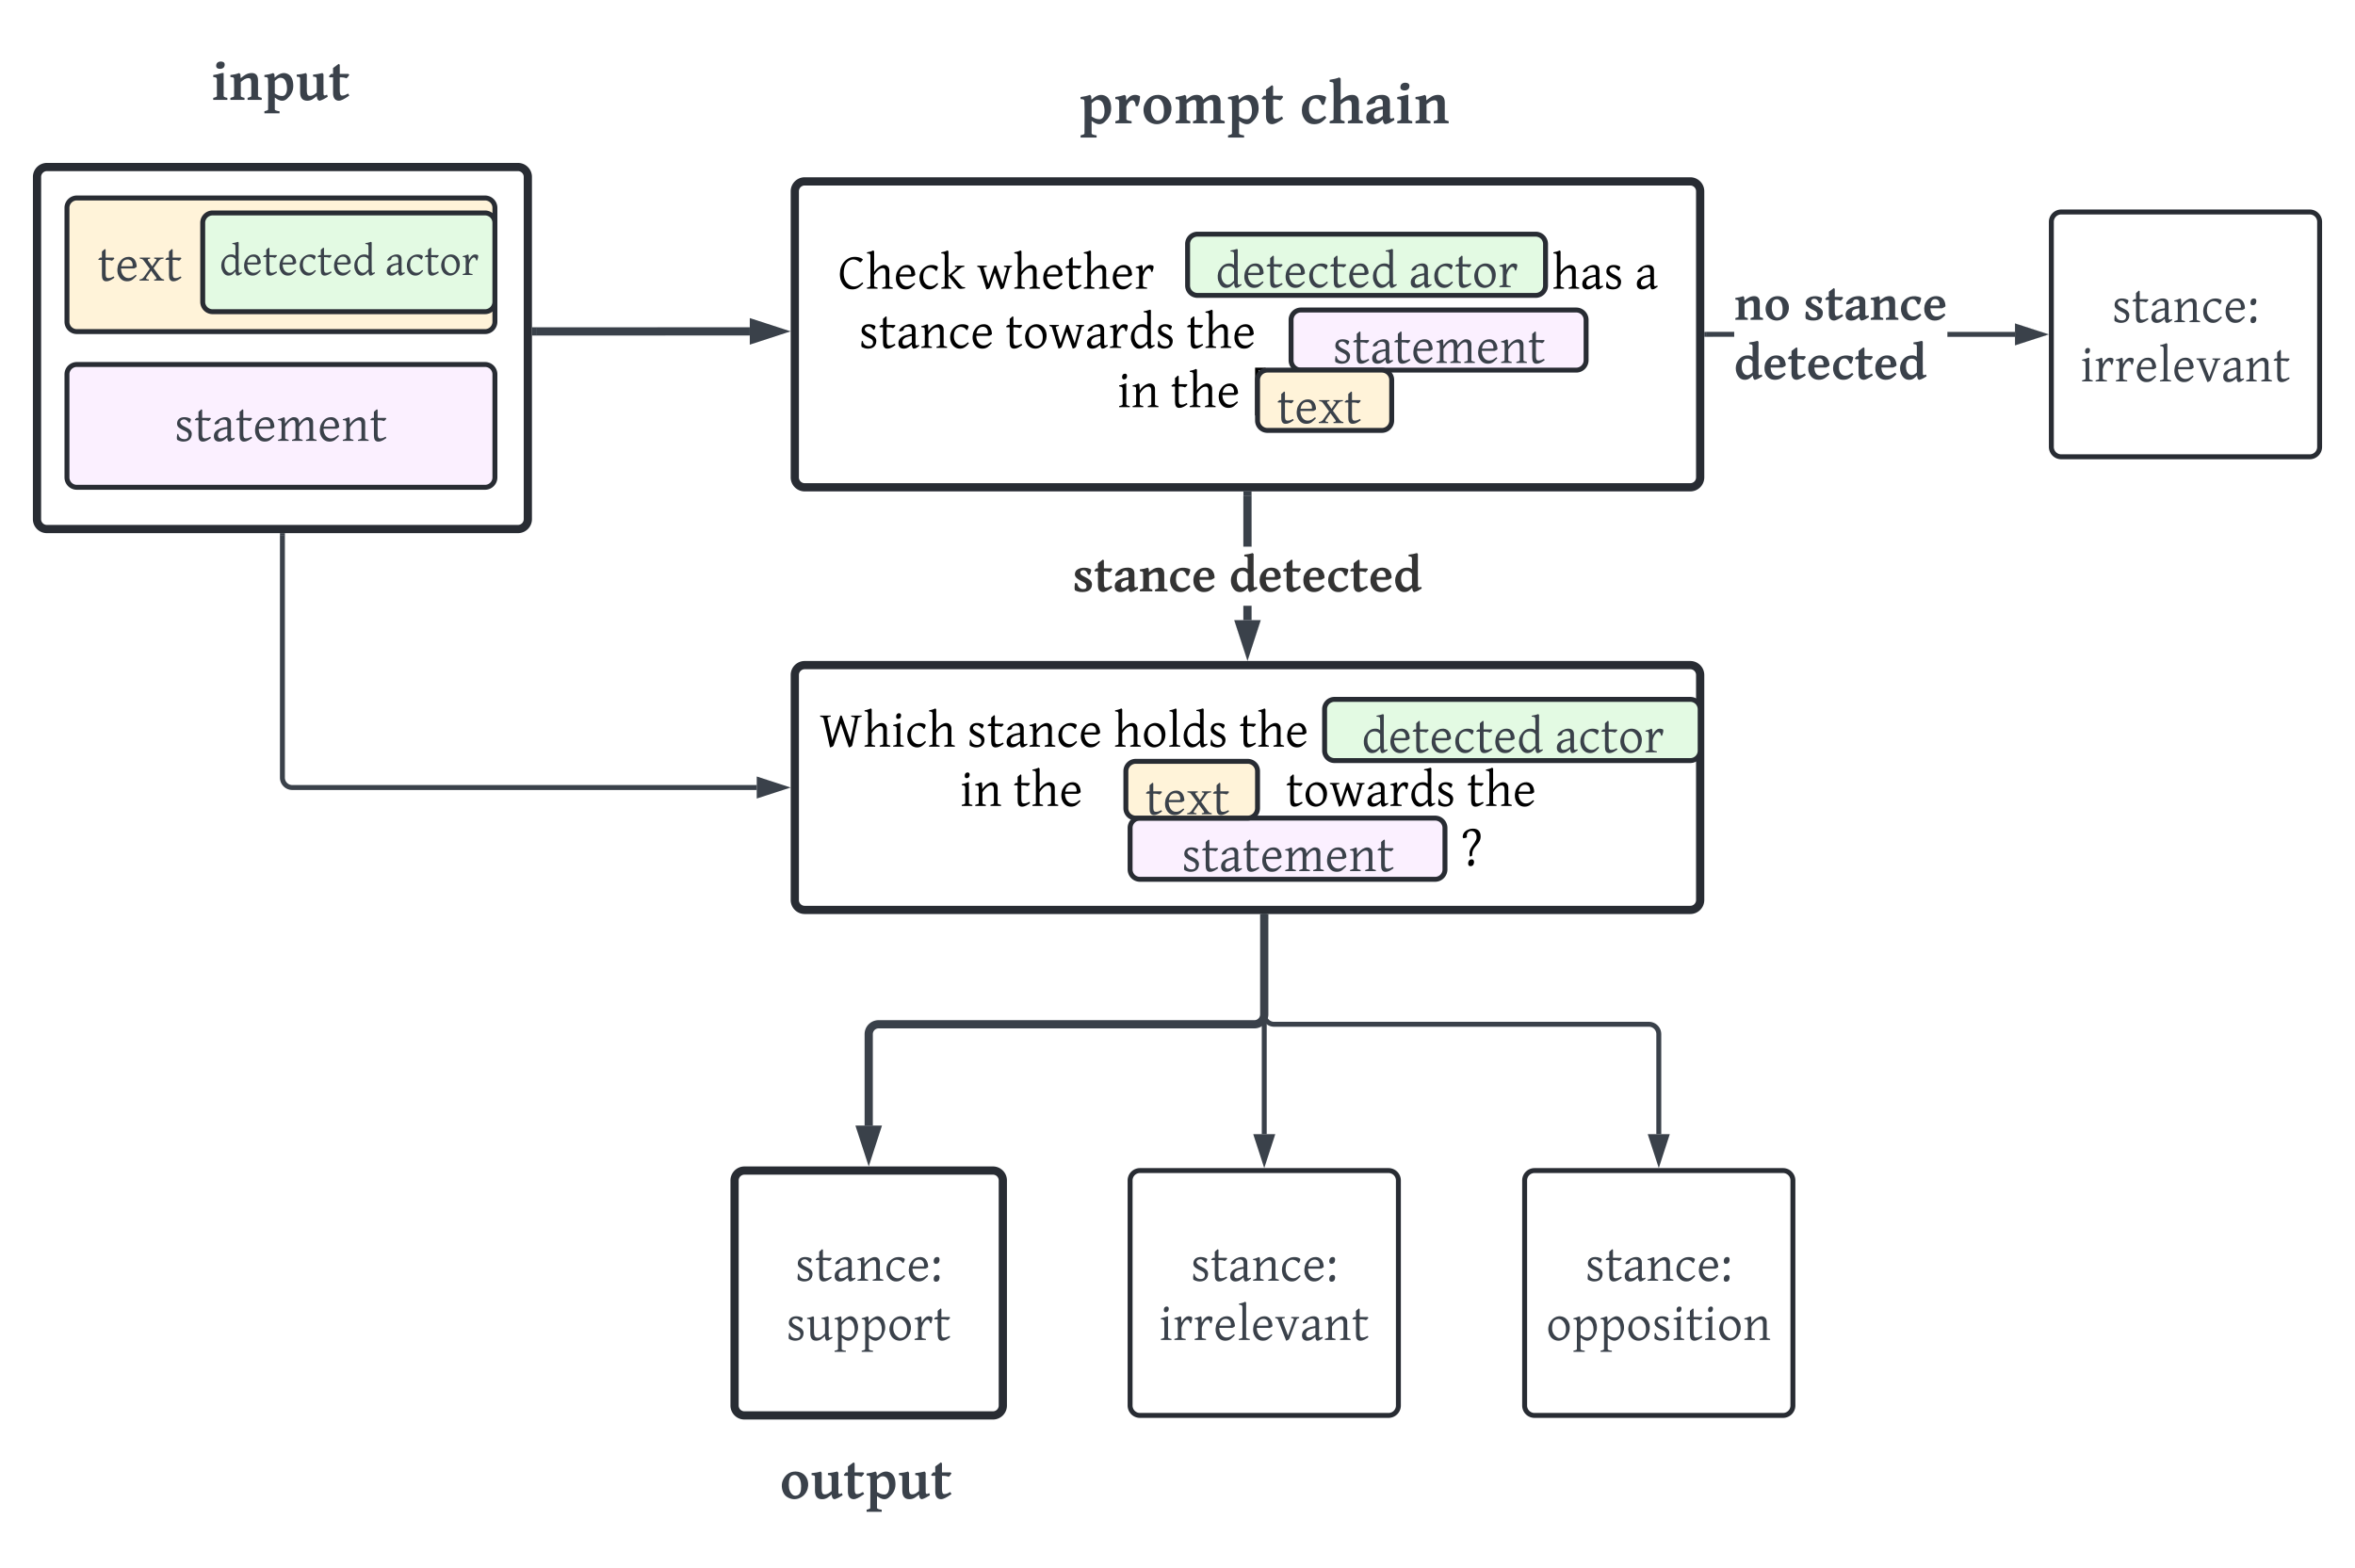 <svg xmlns="http://www.w3.org/2000/svg" xmlns:xlink="http://www.w3.org/1999/xlink" xmlns:lucid="lucid" width="1430.76" height="952.87"><g transform="translate(246.282 85.262)" lucid:page-tab-id="w3g8IwocPEU."><path d="M-223.78 22.24a6 6 0 0 1 6-6H68.4a6 6 0 0 1 6 6v208a6 6 0 0 1-6 6H-217.8a6 6 0 0 1-6-6zM236.6 30.97a6 6 0 0 1 6-6h538.04a6 6 0 0 1 6 6v173.9a6 6 0 0 1-6 6H242.6a6 6 0 0 1-6-6z" stroke="#282c33" stroke-width="5" fill="#fff"/><use xlink:href="#a" transform="matrix(1,0,0,1,241.591,29.967) translate(21.345 60.192)"/><use xlink:href="#b" transform="matrix(1,0,0,1,241.591,29.967) translate(105.564 60.192)"/><use xlink:href="#c" transform="matrix(1,0,0,1,241.591,29.967) translate(234.186 60.192)"/><use xlink:href="#d" transform="matrix(1,0,0,1,241.591,29.967) translate(351.521 60.192)"/><use xlink:href="#e" transform="matrix(1,0,0,1,241.591,29.967) translate(424.924 60.192)"/><use xlink:href="#f" transform="matrix(1,0,0,1,241.591,29.967) translate(455.063 60.192)"/><use xlink:href="#g" transform="matrix(1,0,0,1,241.591,29.967) translate(505.375 60.192)"/><use xlink:href="#h" transform="matrix(1,0,0,1,241.591,29.967) translate(34.022 96.194)"/><use xlink:href="#i" transform="matrix(1,0,0,1,241.591,29.967) translate(123.011 96.194)"/><use xlink:href="#j" transform="matrix(1,0,0,1,241.591,29.967) translate(232.978 96.194)"/><use xlink:href="#k" transform="matrix(1,0,0,1,241.591,29.967) translate(323.182 96.194)"/><use xlink:href="#l" transform="matrix(1,0,0,1,241.591,29.967) translate(190.998 132.197)"/><use xlink:href="#m" transform="matrix(1,0,0,1,241.591,29.967) translate(223.446 132.197)"/><use xlink:href="#n" transform="matrix(1,0,0,1,241.591,29.967) translate(272.543 132.197)"/><use xlink:href="#o" transform="matrix(1,0,0,1,241.591,29.967) translate(340.416 132.197)"/><path d="M-195.6-57.76a6 6 0 0 1 6-6h228a6 6 0 0 1 6 6v48a6 6 0 0 1-6 6h-228a6 6 0 0 1-6-6z" stroke="#000" stroke-opacity="0" stroke-width="3" fill="#fff" fill-opacity="0"/><use xlink:href="#p" transform="matrix(1,0,0,1,-190.607,-58.762) translate(72.804 34.201)"/><path d="M399.57-45.22a6 6 0 0 1 6-6h232.47a6 6 0 0 1 6 6v43.8a6 6 0 0 1-6 6H405.57a6 6 0 0 1-6-6z" stroke="#000" stroke-opacity="0" stroke-width="3" fill="#fff" fill-opacity="0"/><use xlink:href="#q" transform="matrix(1,0,0,1,404.57,-46.217) translate(4.785 35.894)"/><use xlink:href="#r" transform="matrix(1,0,0,1,404.57,-46.217) translate(138.888 35.894)"/><path d="M-205.6 41.05a6 6 0 0 1 6-6h248a6 6 0 0 1 6 6v69.2a6 6 0 0 1-6 6h-248a6 6 0 0 1-6-6z" stroke="#282c33" stroke-width="3" fill="#fff3d9"/><use xlink:href="#s" transform="matrix(1,0,0,1,-200.607,40.045) translate(0 45.192)"/><use xlink:href="#t" transform="matrix(1,0,0,1,-200.607,40.045) translate(13.702 45.192)"/><path d="M-123.12 50.15a6 6 0 0 1 6-6h165.5a6 6 0 0 1 6 6v48a6 6 0 0 1-6 6h-165.5a6 6 0 0 1-6-6z" stroke="#282c33" stroke-width="3" fill="#e3fae3"/><use xlink:href="#u" transform="matrix(1,0,0,1,-118.117,49.153) translate(5.191 32.682)"/><use xlink:href="#v" transform="matrix(1,0,0,1,-118.117,49.153) translate(105.764 32.682)"/><path d="M-205.6 142.24a6 6 0 0 1 6-6h248a6 6 0 0 1 6 6v62.63a6 6 0 0 1-6 6h-248a6 6 0 0 1-6-6z" stroke="#282c33" stroke-width="3" fill="#fbf0ff"/><use xlink:href="#w" transform="matrix(1,0,0,1,-200.607,141.238) translate(60.34 41.411)"/><path d="M977.88 116.47v2.95h-41.02v-2.96zm-187.24 2.92v-2.96h16.67v2.95z" stroke="#3a414a" stroke-width=".05" fill="#3a414a"/><path d="M790.68 119.4h-1.53v-2.96h1.53z" fill="#3a414a"/><path stroke="#3a414a" stroke-width=".05" fill="#3a414a"/><path d="M993.65 117.95l-14.27 4.63v-9.27z" fill="#3a414a"/><path d="M998.42 117.95l-20.5 6.66V111.3zm-17.56 2.6l8-2.6-8-2.6z" stroke="#3a414a" stroke-width=".05" fill="#3a414a"/><use xlink:href="#x" transform="matrix(1,0,0,1,807.307,81.917) translate(0 27.192)"/><use xlink:href="#y" transform="matrix(1,0,0,1,807.307,81.917) translate(42.155 27.192)"/><use xlink:href="#z" transform="matrix(1,0,0,1,807.307,81.917) translate(0 63.194)"/><path d="M514.1 291.58h-4.96v-8.68h4.95zm0-44.68h-4.96v-31.03h4.95z" stroke="#3a414a" stroke-width=".05" fill="#3a414a"/><path d="M514.1 215.94h-4.96v-2.57h4.95z" fill="#3a414a"/><path stroke="#3a414a" stroke-width=".05" fill="#3a414a"/><path d="M511.62 308.34l-4.64-14.26h9.27z" fill="#3a414a"/><path d="M511.62 316.35l-8.04-24.75h16.08zm-1.23-19.8l1.22 3.78 1.23-3.78z" stroke="#3a414a" stroke-width=".05" fill="#3a414a"/><use xlink:href="#A" transform="matrix(1,0,0,1,405.425,246.902) translate(0 27.192)"/><use xlink:href="#B" transform="matrix(1,0,0,1,405.425,246.902) translate(95.141 27.192)"/><path d="M79.4 116.14h76.08v-.02h53.77" stroke="#3a414a" stroke-width="5" fill="none"/><path d="M79.46 118.6H76.9v-4.94h2.56z" stroke="#3a414a" stroke-width=".05" fill="#3a414a"/><path d="M226 116.1l-14.26 4.65v-9.28z" stroke="#3a414a" stroke-width="5" fill="#3a414a"/><path d="M236.6 324.93a6 6 0 0 1 6-6h538.04a6 6 0 0 1 6 6V461.7a6 6 0 0 1-6 6H242.6a6 6 0 0 1-6-6z" stroke="#282c33" stroke-width="5" fill="#fff"/><use xlink:href="#C" transform="matrix(1,0,0,1,241.591,323.933) translate(10.104 44.567)"/><use xlink:href="#h" transform="matrix(1,0,0,1,241.591,323.933) translate(99.761 44.567)"/><use xlink:href="#D" transform="matrix(1,0,0,1,241.591,323.933) translate(188.75 44.567)"/><use xlink:href="#m" transform="matrix(1,0,0,1,241.591,323.933) translate(265.039 44.567)"/><use xlink:href="#E" transform="matrix(1,0,0,1,241.591,323.933) translate(314.136 44.567)"/><use xlink:href="#c" transform="matrix(1,0,0,1,241.591,323.933) translate(330.573 44.567)"/><use xlink:href="#d" transform="matrix(1,0,0,1,241.591,323.933) translate(447.908 44.567)"/><use xlink:href="#F" transform="matrix(1,0,0,1,241.591,323.933) translate(521.311 44.567)"/><use xlink:href="#G" transform="matrix(1,0,0,1,241.591,323.933) translate(95.386 80.569)"/><use xlink:href="#H" transform="matrix(1,0,0,1,241.591,323.933) translate(127.834 80.569)"/><use xlink:href="#i" transform="matrix(1,0,0,1,241.591,323.933) translate(293.4 80.569)"/><use xlink:href="#I" transform="matrix(1,0,0,1,241.591,323.933) translate(403.368 80.569)"/><use xlink:href="#J" transform="matrix(1,0,0,1,241.591,323.933) translate(127.94 116.572)"/><use xlink:href="#K" transform="matrix(1,0,0,1,241.591,323.933) translate(162.196 116.572)"/><use xlink:href="#L" transform="matrix(1,0,0,1,241.591,323.933) translate(240.126 116.572)"/><use xlink:href="#M" transform="matrix(1,0,0,1,241.591,323.933) translate(376.298 116.572)"/><use xlink:href="#N" transform="matrix(1,0,0,1,241.591,323.933) translate(399.585 116.572)"/><path d="M-74.7 240.24v147.08a6 6 0 0 0 6 6h282.17" stroke="#3a414a" stroke-width="3" fill="none"/><path d="M-73.22 240.28h-2.95v-1.54h2.95z" stroke="#3a414a" stroke-width=".05" fill="#3a414a"/><path d="M229.24 393.32l-14.27 4.63v-9.27z" stroke="#3a414a" stroke-width="3" fill="#3a414a"/><path d="M440.3 632.1a6 6 0 0 1 6-6h151a6 6 0 0 1 6 6V768.9a6 6 0 0 1-6 6h-151a6 6 0 0 1-6-6z" stroke="#282c33" stroke-width="3" fill="#fff"/><g><use xlink:href="#O" transform="matrix(1,0,0,1,445.314,631.107) translate(31.869 61.942)"/><use xlink:href="#P" transform="matrix(1,0,0,1,445.314,631.107) translate(12.63 97.944)"/></g><path d="M680 632.1a6 6 0 0 1 6-6h150.98a6 6 0 0 1 6 6V768.9a6 6 0 0 1-6 6H686a6 6 0 0 1-6-6z" stroke="#282c33" stroke-width="3" fill="#fff"/><g><use xlink:href="#O" transform="matrix(1,0,0,1,685,631.107) translate(31.869 61.942)"/><use xlink:href="#Q" transform="matrix(1,0,0,1,685,631.107) translate(8.171 97.944)"/></g><path d="M200 632.1a6 6 0 0 1 6-6h150.98a6 6 0 0 1 6 6V768.9a6 6 0 0 1-6 6H206a6 6 0 0 1-6-6z" stroke="#282c33" stroke-width="5" fill="#fff"/><g><use xlink:href="#R" transform="matrix(1,0,0,1,205,631.107) translate(31.869 61.942)"/><use xlink:href="#S" transform="matrix(1,0,0,1,205,631.107) translate(26.431 97.944)"/></g><path d="M1000 49.56a6 6 0 0 1 6-6h150.98a6 6 0 0 1 6 6v136.77a6 6 0 0 1-6 6H1006a6 6 0 0 1-6-6z" stroke="#282c33" stroke-width="3" fill="#fff"/><g><use xlink:href="#O" transform="matrix(1,0,0,1,1005,48.563) translate(31.869 61.942)"/><use xlink:href="#P" transform="matrix(1,0,0,1,1005,48.563) translate(12.63 97.944)"/></g><path d="M475.23 63.05a6 6 0 0 1 6-6H686.7a6 6 0 0 1 6 6v25.2a6 6 0 0 1-6 6H481.24a6 6 0 0 1-6-6z" stroke="#282c33" stroke-width="3" fill="#e3fae3"/><g><use xlink:href="#T" transform="matrix(1,0,0,1,480.227,62.046) translate(12.057 27.192)"/><use xlink:href="#U" transform="matrix(1,0,0,1,480.227,62.046) translate(129.392 27.192)"/></g><path d="M538.1 109.13a6 6 0 0 1 6-6h167.24a6 6 0 0 1 6 6v24.53a6 6 0 0 1-6 6H544.1a6 6 0 0 1-6-6z" stroke="#282c33" stroke-width="3" fill="#fbf0ff"/><g><use xlink:href="#w" transform="matrix(1,0,0,1,543.102,108.13) translate(20.34 27.192)"/></g><path d="M517.73 145.66a6 6 0 0 1 6-6h69.5a6 6 0 0 1 6 6v24.64a6 6 0 0 1-6 6h-69.5a6 6 0 0 1-6-6z" stroke="#282c33" stroke-width="3" fill="#fff3d9"/><g><use xlink:href="#V" transform="matrix(1,0,0,1,522.729,144.66) translate(0 27.192)"/><use xlink:href="#t" transform="matrix(1,0,0,1,522.729,144.66) translate(6.851 27.192)"/></g><path d="M558.47 345.75a6 6 0 0 1 6-6h216.17a6 6 0 0 1 6 6v25.2a6 6 0 0 1-6 6H564.48a6 6 0 0 1-6-6z" stroke="#282c33" stroke-width="3" fill="#e3fae3"/><g><use xlink:href="#T" transform="matrix(1,0,0,1,563.474,344.755) translate(17.557 27.192)"/><use xlink:href="#U" transform="matrix(1,0,0,1,563.474,344.755) translate(134.892 27.192)"/></g><path d="M440.3 417.9a6 6 0 0 1 6-6h179.3a6 6 0 0 1 6 6v25.2a6 6 0 0 1-6 6H446.3a6 6 0 0 1-6-6z" stroke="#282c33" stroke-width="3" fill="#fbf0ff"/><g><use xlink:href="#w" transform="matrix(1,0,0,1,445.314,416.914) translate(26.34 27.192)"/></g><path d="M160 792.1a6 6 0 0 1 6-6h228a6 6 0 0 1 6 6v48a6 6 0 0 1-6 6H166a6 6 0 0 1-6-6z" stroke="#000" stroke-opacity="0" stroke-width="3" fill="#fff" fill-opacity="0"/><g><use xlink:href="#W" transform="matrix(1,0,0,1,165,791.107) translate(62.552 34.201)"/></g><path d="M521.8 472.7v58.5a6 6 0 0 1-6 6H287.5a6 6 0 0 0-6 6v55.55" stroke="#3a414a" stroke-width="5" fill="none"/><path d="M524.28 472.77h-4.95v-2.57h4.95z" stroke="#3a414a" stroke-width=".05" fill="#3a414a"/><path d="M281.5 615.52l-4.65-14.27h9.27z" stroke="#3a414a" stroke-width="5" fill="#3a414a"/><path d="M521.8 471.7V604" stroke="#3a414a" stroke-width="3" fill="none"/><path d="M523.28 471.74h-2.95v-1.54h2.95z" stroke="#3a414a" stroke-width=".05" fill="#3a414a"/><path d="M521.8 619.75l-4.63-14.26h9.27z" stroke="#3a414a" stroke-width="3" fill="#3a414a"/><path d="M521.8 471.7v59.5a6 6 0 0 0 6 6h227.7a6 6 0 0 1 6 6V604" stroke="#3a414a" stroke-width="3" fill="none"/><path d="M523.28 471.74h-2.95v-1.54h2.95z" stroke="#3a414a" stroke-width=".05" fill="#3a414a"/><path d="M761.5 619.75l-4.65-14.26h9.27z" stroke="#3a414a" stroke-width="3" fill="#3a414a"/><path d="M437.73 383.4a6 6 0 0 1 6-6h68a6 6 0 0 1 6 6v22.5a6 6 0 0 1-6 6h-68a6 6 0 0 1-6-6z" stroke="#282c33" stroke-width="3" fill="#fff3d9"/><g><use xlink:href="#V" transform="matrix(1,0,0,1,442.729,382.394) translate(0 27.192)"/><use xlink:href="#t" transform="matrix(1,0,0,1,442.729,382.394) translate(6.851 27.192)"/></g><defs><path d="M643-90c139 0 229-76 338-166 16 9 25 31 37 45C897-92 790 30 571 30c-244 0-382-164-457-356-62-157-55-393 4-550 62-166 175-290 325-364 173-85 445-50 556 50-6 49-64 89-90 123l-35-6c-75-71-215-142-356-95-201 67-293 270-293 545 0 250 106 418 273 499 49 24 98 34 145 34" id="X"/><path d="M650-941c160-61 310 30 310 200v637c0 9 10 19 30 28s57 20 110 33V0H670v-43c48-13 83-24 106-33s34-19 34-28v-529c0-115-15-205-128-197-117 8-182 84-249 158-31 34-59 76-88 123v445c0 10 12 20 37 31s60 21 103 30V0H55v-43c44-11 78-22 103-31s37-19 37-30v-1194c1-71-4-110-64-120-19-4-44-8-76-12v-40c97-18 178-41 253-80l37 34v832c76-110 177-208 305-257" id="Y"/><path d="M702-616c0-134-64-239-206-239-165 0-232 127-260 275h428c31-1 38-6 38-36zm158 421C745-83 676 34 465 30 275 26 169-94 112-242c-53-136-32-337 26-447 68-129 169-238 330-265 260-43 390 140 398 397-25 28-71 51-110 67H230c4 167 66 294 174 358 36 21 77 32 122 32 145-2 206-68 297-136 15 7 29 29 37 41" id="Z"/><path d="M537-100c135-1 177-67 264-131l39 41C769-107 717-50 634-4c-84 47-221 46-312 2C175-75 80-225 80-444c0-244 136-395 309-476 134-63 354-48 436 39-1 63-33 121-57 164l-37-10c-42-97-207-161-333-99-111 55-168 180-168 351 0 172 77 291 192 349 37 18 75 26 115 26" id="aa"/><path d="M1024-18C930 0 787 36 725-43L345-522v418c3 28 26 30 51 41 14 6 34 12 59 20V0H55v-43c44-11 78-21 103-30s37-19 37-31v-1192c1-74-7-117-69-125-18-3-42-6-71-9v-40c89-19 185-40 253-80l37 34v986l308-269c22-19 35-35 40-47 14-44-42-38-83-41v-43h379v43c-72 10-110 21-160 62L488-552l376 441c31 39 80 57 154 50" id="ab"/><g id="a"><use transform="matrix(0.015,0,0,0.015,0,0)" xlink:href="#X"/><use transform="matrix(0.015,0,0,0.015,16.68,0)" xlink:href="#Y"/><use transform="matrix(0.015,0,0,0.015,33.845,0)" xlink:href="#Z"/><use transform="matrix(0.015,0,0,0.015,48.216,0)" xlink:href="#aa"/><use transform="matrix(0.015,0,0,0.015,61.812,0)" xlink:href="#ab"/></g><path d="M1425-887c-48 13-87 16-100 62L1104-59c-18 55-80 74-137 89L729-648 524-59c-19 53-75 76-133 89L129-825c-6-26-42-47-109-62v-43h386v43c-51 6-86 10-115 27-14 9-15 18-10 35l188 635 246-740h69l260 740 173-635c4-15-3-28-21-37s-50-18-96-25v-43h325v43" id="ac"/><path d="M428-100c87 0 139-28 219-68l29 51C580-51 484 30 344 30 211 30 170-79 170-221v-614H41l-21-28 78-67h72v-246l119-104 31 25v325h327l29 29c-27 38-61 78-101 101-58-29-154-39-255-35v528c2 109 2 207 108 207" id="ad"/><path d="M55-880c84-23 173-41 240-80l35 35 13 227c49-98 107-192 201-242 70-37 169-17 226 17 24 78-21 183-43 247h-43c-6-91-72-186-162-126-91 61-140 179-177 306v392c0 10 12 20 37 31s69 21 132 30V0H55v-43c44-10 78-19 103-29s37-21 37-32c-1-212-2-429-2-638 0-85-55-98-138-98v-40" id="ae"/><g id="b"><use transform="matrix(0.015,0,0,0.015,0,0)" xlink:href="#ac"/><use transform="matrix(0.015,0,0,0.015,21.966,0)" xlink:href="#Y"/><use transform="matrix(0.015,0,0,0.015,39.132,0)" xlink:href="#Z"/><use transform="matrix(0.015,0,0,0.015,53.503,0)" xlink:href="#ad"/><use transform="matrix(0.015,0,0,0.015,64.212,0)" xlink:href="#Y"/><use transform="matrix(0.015,0,0,0.015,81.378,0)" xlink:href="#Z"/><use transform="matrix(0.015,0,0,0.015,95.749,0)" xlink:href="#ae"/></g><path d="M600-1485c99-12 185-40 264-65l31 30c1 442-9 888 1 1326 1 47 0 102 56 94 17-3 46-12 86-27l13 43C976-39 923 30 829 30c-22 0-40-15-54-45s-23-81-28-154C662-73 586 30 416 30c-165 0-251-137-304-275-51-133-34-327 28-435 84-144 195-280 411-280 87 0 134 18 194 63-2-152 5-318-3-465-4-76-62-77-142-84v-39zM487-100c124 0 184-97 258-161v-469c-39-70-122-120-225-120-208 0-290 158-290 375 0 165 69 286 170 349 30 19 60 26 87 26" id="af"/><g id="c"><use transform="matrix(0.015,0,0,0.015,0,0)" xlink:href="#af"/><use transform="matrix(0.015,0,0,0.015,16.178,0)" xlink:href="#Z"/><use transform="matrix(0.015,0,0,0.015,30.549,0)" xlink:href="#ad"/><use transform="matrix(0.015,0,0,0.015,41.259,0)" xlink:href="#Z"/><use transform="matrix(0.015,0,0,0.015,55.629,0)" xlink:href="#aa"/><use transform="matrix(0.015,0,0,0.015,69.225,0)" xlink:href="#ad"/><use transform="matrix(0.015,0,0,0.015,79.935,0)" xlink:href="#Z"/><use transform="matrix(0.015,0,0,0.015,94.306,0)" xlink:href="#af"/></g><path d="M244-229c1 78 37 129 108 129 118 0 190-59 271-127v-259c-164 29-303 49-363 176-11 23-16 50-16 81zm569 129c39-3 57-10 98-27l15 45C843-27 790 30 702 30c-22 0-40-15-55-46s-23-73-24-127C535-60 444 30 293 30 162 30 80-49 80-186c0-134 64-205 144-260 102-70 238-90 399-115v-141c0-108-55-164-168-158-89 5-163 44-163 136-28 38-109 56-170 57l-14-39c57-113 176-191 306-233 45-14 88-21 130-21 142-2 229 79 229 218v564c0 44 7 73 40 78" id="ag"/><path d="M524-80c208-5 271-163 271-375 0-169-81-295-186-363-34-22-69-32-103-32-210 4-271 165-271 377 0 169 87 292 192 361 33 22 66 32 97 32zm182-844c181 81 290 312 227 570C890-178 778-47 614 10 446 69 274-10 194-105 108-206 49-397 96-574c47-176 153-307 318-366 94-34 208-22 292 16" id="ah"/><g id="d"><use transform="matrix(0.015,0,0,0.015,0,0)" xlink:href="#ag"/><use transform="matrix(0.015,0,0,0.015,14.28,0)" xlink:href="#aa"/><use transform="matrix(0.015,0,0,0.015,27.875,0)" xlink:href="#ad"/><use transform="matrix(0.015,0,0,0.015,38.585,0)" xlink:href="#ah"/><use transform="matrix(0.015,0,0,0.015,54.232,0)" xlink:href="#ae"/></g><path d="M41-1511c3-28 18-67 27-89h422V335H76l-33-29c3-26 15-68 25-86h282v-1705H76" id="ai"/><use transform="matrix(0.015,0,0,0.015,0,0)" xlink:href="#ai" id="e"/><path d="M476-842c-113-77-312 26-223 150 100 139 343 151 425 312 15 28 22 60 22 97C696-70 560 30 356 30c-91 0-181-34-250-73-23-59-6-180 7-240l43 11C172-142 267-70 406-70c100 0 164-57 164-157 0-138-150-165-248-222-99-58-218-104-218-251 0-171 126-260 297-260 104 0 202 29 263 77 8 53-30 112-50 150l-39-8c-32-48-67-79-99-101" id="aj"/><g id="f"><use transform="matrix(0.015,0,0,0.015,0,0)" xlink:href="#Y"/><use transform="matrix(0.015,0,0,0.015,17.166,0)" xlink:href="#ag"/><use transform="matrix(0.015,0,0,0.015,31.445,0)" xlink:href="#aj"/></g><use transform="matrix(0.015,0,0,0.015,0,0)" xlink:href="#ag" id="g"/><path d="M650-940c160-62 310 29 310 199v637c0 9 10 19 30 28s57 20 110 33V0H670v-43c48-13 83-24 106-33s34-19 34-28v-529c0-115-12-206-128-197-113 9-175 79-242 150-33 35-63 79-95 131v445c0 10 12 20 37 31s60 21 103 30V0H55v-43c44-11 78-22 103-31s37-19 37-30c-2-222 10-452-3-669-4-63-69-56-137-67v-40c94-15 166-44 240-80l35 35 11 249c76-114 178-213 309-264" id="ak"/><g id="h"><use transform="matrix(0.015,0,0,0.015,0,0)" xlink:href="#aj"/><use transform="matrix(0.015,0,0,0.015,12.016,0)" xlink:href="#ad"/><use transform="matrix(0.015,0,0,0.015,22.726,0)" xlink:href="#ag"/><use transform="matrix(0.015,0,0,0.015,37.005,0)" xlink:href="#ak"/><use transform="matrix(0.015,0,0,0.015,54.171,0)" xlink:href="#aa"/><use transform="matrix(0.015,0,0,0.015,67.767,0)" xlink:href="#Z"/></g><g id="i"><use transform="matrix(0.015,0,0,0.015,0,0)" xlink:href="#ad"/><use transform="matrix(0.015,0,0,0.015,10.71,0)" xlink:href="#ah"/><use transform="matrix(0.015,0,0,0.015,26.356,0)" xlink:href="#ac"/><use transform="matrix(0.015,0,0,0.015,48.322,0)" xlink:href="#ag"/><use transform="matrix(0.015,0,0,0.015,62.602,0)" xlink:href="#ae"/><use transform="matrix(0.015,0,0,0.015,74.922,0)" xlink:href="#af"/><use transform="matrix(0.015,0,0,0.015,91.1,0)" xlink:href="#aj"/></g><g id="j"><use transform="matrix(0.015,0,0,0.015,0,0)" xlink:href="#ad"/><use transform="matrix(0.015,0,0,0.015,10.71,0)" xlink:href="#Y"/><use transform="matrix(0.015,0,0,0.015,27.875,0)" xlink:href="#Z"/></g><path fill="#fff" d="M1024-18C930 0 787 36 725-43L345-522v418c3 28 26 30 51 41 14 6 34 12 59 20V0H55v-43c44-11 78-21 103-30s37-19 37-31v-1192c1-74-7-117-69-125-18-3-42-6-71-9v-40c89-19 185-40 253-80l37 34v986l308-269c22-19 35-35 40-47 14-44-42-38-83-41v-43h379v43c-72 10-110 21-160 62L488-552l376 441c31 39 80 57 154 50" id="al"/><path fill="#fff" d="M61 219c7-28 20-64 31-88h782l23 25c-6 27-19 66-29 90H86" id="am"/><g id="k"><use transform="matrix(0.015,0,0,0.015,0,0)" xlink:href="#ab"/><use transform="matrix(0.015,0,0,0.015,15.556,0)" xlink:href="#ab"/><use transform="matrix(0.015,0,0,0.015,31.111,0)" xlink:href="#ab"/><use transform="matrix(0.015,0,0,0.015,46.667,0)" xlink:href="#ab"/><use transform="matrix(0.015,0,0,0.015,62.222,0)" xlink:href="#ab"/><use transform="matrix(0.015,0,0,0.015,77.778,0)" xlink:href="#ab"/><use transform="matrix(0.015,0,0,0.015,93.333,0)" xlink:href="#al"/><use transform="matrix(0.015,0,0,0.015,108.889,0)" xlink:href="#al"/><use transform="matrix(0.015,0,0,0.015,124.444,0)" xlink:href="#al"/><use transform="matrix(0.015,0,0,0.015,140,0)" xlink:href="#am"/><use transform="matrix(0.015,0,0,0.015,154.599,0)" xlink:href="#am"/><use transform="matrix(0.015,0,0,0.015,169.197,0)" xlink:href="#am"/></g><path d="M70-880c91-18 181-45 256-80h34v856c0 8 12 18 34 30s57 22 106 31V0H70v-43c45-9 80-20 104-31s36-21 36-30c-1-215 4-437-2-648-2-76-60-79-138-88v-40zm120-340c0-77 41-136 115-136 57 0 85 32 85 95 0 77-41 133-116 137-61 3-84-36-84-96" id="an"/><g id="l"><use transform="matrix(0.015,0,0,0.015,0,0)" xlink:href="#an"/><use transform="matrix(0.015,0,0,0.015,8.431,0)" xlink:href="#ak"/></g><g id="m"><use transform="matrix(0.015,0,0,0.015,0,0)" xlink:href="#ad"/><use transform="matrix(0.015,0,0,0.015,10.71,0)" xlink:href="#Y"/><use transform="matrix(0.015,0,0,0.015,27.875,0)" xlink:href="#Z"/></g><path d="M588-1574c-5 27-18 69-27 89H280V220h275l35 29c-6 25-19 65-29 86H140v-1935h415" id="ao"/><path d="M451-887c-43 7-97 6-97 49 0 10 7 23 19 39l161 222 154-222c31-32 25-73-21-80-15-2-32-6-53-8v-43h381v43c-99 7-155 33-196 90L589-502l267 365c37 47 83 85 160 94V0H614v-43c40-6 91-4 94-45 0-11-7-25-20-43L490-400 301-131c-50 68 34 86 98 88V0H20v-43c82-11 135-41 173-94l243-338c-87-118-171-239-261-355-30-38-78-52-144-57v-43h420v43" id="ap"/><g id="n"><use transform="matrix(0.015,0,0,0.015,0,0)" xlink:href="#ao"/><use transform="matrix(0.015,0,0,0.015,9.586,0)" xlink:href="#ad"/><use transform="matrix(0.015,0,0,0.015,20.295,0)" xlink:href="#Z"/><use transform="matrix(0.015,0,0,0.015,34.666,0)" xlink:href="#ap"/><use transform="matrix(0.015,0,0,0.015,50.313,0)" xlink:href="#ad"/></g><use transform="matrix(0.015,0,0,0.015,0,0)" xlink:href="#ai" id="o"/><path fill="#3a414a" d="M63-888c112-16 215-38 308-72h64v826c0 8 10 18 30 30s54 22 103 31V0H63v-73c45-9 79-20 100-31s32-21 32-30c-1-198 2-400-1-596-1-77-54-79-131-88v-70zm272-483c78 0 138 32 138 110 0 98-68 152-168 152-79 0-137-33-137-111 0-98 69-151 167-151" id="aq"/><path fill="#3a414a" d="M814-960c151 0 221 99 221 256v570c8 28 38 30 68 42 17 7 39 12 65 19V0H663v-73c48-13 82-24 102-33s30-19 30-28v-454c-3-102-4-195-105-190-125 7-188 76-270 139v505c0 10 11 20 34 31s56 21 99 30V0H48v-73c44-11 77-22 99-31s33-19 33-30c-1-205 6-414-2-617-2-64-63-55-130-67v-70c119-13 221-35 315-72l42 42 11 144c121-102 230-186 398-186" id="ar"/><path fill="#3a414a" d="M681-138c187 0 198-281 154-453-28-109-88-199-212-199-97 0-134 64-203 112v450c84 45 144 90 261 90zM414-795c110-97 268-221 458-137 142 63 208 220 208 432 0 207-102 348-215 451-45 41-101 79-174 79-122 0-189-60-271-113v428c0 11 13 21 38 32s68 21 131 30v73H48v-73c44-11 77-21 99-31s33-20 33-31c-2-364 10-736-3-1095-2-61-59-64-129-68v-70c122-14 218-35 315-72l42 42" id="as"/><path fill="#3a414a" d="M618-902c125-11 230-32 335-58l37 46c1 227-3 457 1 682 1 43 7 81 55 72 14-3 39-12 73-27l25 75C1059-61 962 2 858 30c-84-6-95-83-108-166C647-55 571 30 408 30 227 30 155-88 155-279c-1-160 4-328-1-485-2-65-55-59-120-68v-70c123-10 226-26 326-58l35 46v572c2 110 10 203 116 199 111-4 169-63 239-119-2-165 6-340-4-499-4-64-57-67-128-71v-70" id="at"/><path fill="#3a414a" d="M480-153c90 0 143-40 212-75l44 73C647-91 572-44 511-14S401 30 366 30C216 30 155-87 155-244v-561H34L5-841l78-89h72v-209l202-149 38 33v325h305l36 36c-27 45-62 92-101 124-61-29-146-39-240-35v468c3 90 5 184 85 184" id="au"/><g id="p"><use transform="matrix(0.017,0,0,0.017,0,0)" xlink:href="#aq"/><use transform="matrix(0.017,0,0,0.017,10.677,0)" xlink:href="#ar"/><use transform="matrix(0.017,0,0,0.017,31.337,0)" xlink:href="#as"/><use transform="matrix(0.017,0,0,0.017,51.215,0)" xlink:href="#at"/><use transform="matrix(0.017,0,0,0.017,71.233,0)" xlink:href="#au"/></g><path fill="#3a414a" d="M418-773c69-91 151-187 299-187 60 0 116 20 158 44 4 3 6 12 6 26 0 113-38 223-71 311h-73c-7-74-23-146-67-181-43-34-105-7-137 22-48 43-80 95-113 167v437c0 10 14 20 42 31s72 21 135 30V0H48v-73c88-20 132-40 132-61-1-195-2-395-2-586 0-82-49-99-130-98v-70c121-16 215-37 315-72l42 42" id="av"/><path fill="#3a414a" d="M547-95c182-3 211-159 211-345 0-159-46-293-136-363-28-21-59-32-93-32-183 0-211 174-211 362 0 156 53 282 142 349 28 20 56 29 87 29zm197-829c193 78 317 304 248 570C945-174 822-46 648 10 468 68 279-10 189-105 84-216 25-453 102-636c75-177 215-324 456-324 68 0 130 13 186 36" id="aw"/><path fill="#3a414a" d="M1328-960c158 0 237 93 237 256v570c0 9 10 19 31 28s57 20 110 33V0h-497v-73c47-13 83-21 111-47 3-4 5-9 5-14v-469c-3-102-2-192-105-185-95 7-161 63-227 125v529c7 28 33 31 62 42 16 6 38 12 64 19V0H636v-73c47-13 85-21 112-47 3-4 5-9 5-14v-469c-3-100 4-193-98-185s-158 61-235 125v529c0 10 10 20 30 31s52 21 95 30V0H48v-73c44-11 77-22 99-31s33-19 33-30c-1-205 9-417-2-618-3-61-66-54-130-66v-70c120-13 219-36 315-72l42 42 11 124c100-81 183-166 347-166 125 0 197 59 215 166 101-81 185-166 350-166" id="ax"/><g id="q"><use transform="matrix(0.018,0,0,0.018,0,0)" xlink:href="#as"/><use transform="matrix(0.018,0,0,0.018,21.121,0)" xlink:href="#av"/><use transform="matrix(0.018,0,0,0.018,37.888,0)" xlink:href="#aw"/><use transform="matrix(0.018,0,0,0.018,57.718,0)" xlink:href="#ax"/><use transform="matrix(0.018,0,0,0.018,89.593,0)" xlink:href="#as"/><use transform="matrix(0.018,0,0,0.018,110.714,0)" xlink:href="#au"/></g><path fill="#3a414a" d="M567-138c129-2 186-59 272-116l54 64C782-73 692 30 480 30 279 30 161-92 100-245c-47-118-44-283 5-401 91-217 343-368 656-292 46 11 97 29 124 57-11 97-44 188-79 261l-67-10c-41-109-79-205-209-205-176 0-225 169-225 360 0 155 58 262 160 314 32 15 66 23 102 23" id="ay"/><path fill="#3a414a" d="M814-960c151 0 221 99 221 256v570c8 28 38 30 68 42 17 7 39 12 65 19V0H663v-73c48-13 82-24 102-33s30-19 30-28v-439c-2-110-6-210-113-205-117 5-174 73-262 139v505c0 10 11 20 34 31s56 21 99 30V0H48v-73c44-11 77-22 99-31s33-19 33-30c-2-399 10-806-2-1200-2-63-65-55-130-66v-70c124-17 229-40 328-80l44 41v727c119-96 229-178 394-178" id="az"/><path fill="#3a414a" d="M319-259c0 68 31 114 93 114 98 0 147-56 211-105v-221c-153 26-304 50-304 212zm584 99c38 0 59-16 91-27l22 75C927-56 834 9 717 30c-65-8-88-81-93-159C538-47 445 30 293 30 154 30 65-56 65-201c0-127 64-194 141-247 107-73 248-95 417-121v-118c9-110-74-169-178-134-46 15-82 54-78 119-52 44-150 61-229 78-15 2-26 3-31 2l-21-54c84-172 266-284 511-284 166 0 266 79 266 240v482c0 44 7 78 40 78" id="aA"/><g id="r"><use transform="matrix(0.018,0,0,0.018,0,0)" xlink:href="#ay"/><use transform="matrix(0.018,0,0,0.018,17.21,0)" xlink:href="#az"/><use transform="matrix(0.018,0,0,0.018,39.161,0)" xlink:href="#aA"/><use transform="matrix(0.018,0,0,0.018,58.032,0)" xlink:href="#aq"/><use transform="matrix(0.018,0,0,0.018,69.376,0)" xlink:href="#ar"/></g><path fill="#3a414a" d="M428-100c87 0 139-28 219-68l29 51C580-51 484 30 344 30 211 30 170-79 170-221v-614H41l-21-28 78-67h72v-246l119-104 31 25v325h327l29 29c-27 38-61 78-101 101-58-29-154-39-255-35v528c2 109 2 207 108 207" id="aB"/><path fill="#3a414a" d="M702-616c0-134-64-239-206-239-165 0-232 127-260 275h428c31-1 38-6 38-36zm158 421C745-83 676 34 465 30 275 26 169-94 112-242c-53-136-32-337 26-447 68-129 169-238 330-265 260-43 390 140 398 397-25 28-71 51-110 67H230c4 167 66 294 174 358 36 21 77 32 122 32 145-2 206-68 297-136 15 7 29 29 37 41" id="aC"/><path fill="#3a414a" d="M451-887c-43 7-97 6-97 49 0 10 7 23 19 39l161 222 154-222c31-32 25-73-21-80-15-2-32-6-53-8v-43h381v43c-99 7-155 33-196 90L589-502l267 365c37 47 83 85 160 94V0H614v-43c40-6 91-4 94-45 0-11-7-25-20-43L490-400 301-131c-50 68 34 86 98 88V0H20v-43c82-11 135-41 173-94l243-338c-87-118-171-239-261-355-30-38-78-52-144-57v-43h420v43" id="aD"/><g id="t"><use transform="matrix(0.015,0,0,0.015,0,0)" xlink:href="#aB"/><use transform="matrix(0.015,0,0,0.015,10.71,0)" xlink:href="#aC"/><use transform="matrix(0.015,0,0,0.015,25.08,0)" xlink:href="#aD"/><use transform="matrix(0.015,0,0,0.015,40.727,0)" xlink:href="#aB"/></g><path fill="#3a414a" d="M600-1485c99-12 185-40 264-65l31 30c1 442-9 888 1 1326 1 47 0 102 56 94 17-3 46-12 86-27l13 43C976-39 923 30 829 30c-22 0-40-15-54-45s-23-81-28-154C662-73 586 30 416 30c-165 0-251-137-304-275-51-133-34-327 28-435 84-144 195-280 411-280 87 0 134 18 194 63-2-152 5-318-3-465-4-76-62-77-142-84v-39zM487-100c124 0 184-97 258-161v-469c-39-70-122-120-225-120-208 0-290 158-290 375 0 165 69 286 170 349 30 19 60 26 87 26" id="aE"/><path fill="#3a414a" d="M537-100c135-1 177-67 264-131l39 41C769-107 717-50 634-4c-84 47-221 46-312 2C175-75 80-225 80-444c0-244 136-395 309-476 134-63 354-48 436 39-1 63-33 121-57 164l-37-10c-42-97-207-161-333-99-111 55-168 180-168 351 0 172 77 291 192 349 37 18 75 26 115 26" id="aF"/><g id="u"><use transform="matrix(0.013,0,0,0.013,0,0)" xlink:href="#aE"/><use transform="matrix(0.013,0,0,0.013,13.867,0)" xlink:href="#aC"/><use transform="matrix(0.013,0,0,0.013,26.185,0)" xlink:href="#aB"/><use transform="matrix(0.013,0,0,0.013,35.365,0)" xlink:href="#aC"/><use transform="matrix(0.013,0,0,0.013,47.682,0)" xlink:href="#aF"/><use transform="matrix(0.013,0,0,0.013,59.336,0)" xlink:href="#aB"/><use transform="matrix(0.013,0,0,0.013,68.516,0)" xlink:href="#aC"/><use transform="matrix(0.013,0,0,0.013,80.833,0)" xlink:href="#aE"/></g><path fill="#3a414a" d="M244-229c1 78 37 129 108 129 118 0 190-59 271-127v-259c-164 29-303 49-363 176-11 23-16 50-16 81zm569 129c39-3 57-10 98-27l15 45C843-27 790 30 702 30c-22 0-40-15-55-46s-23-73-24-127C535-60 444 30 293 30 162 30 80-49 80-186c0-134 64-205 144-260 102-70 238-90 399-115v-141c0-108-55-164-168-158-89 5-163 44-163 136-28 38-109 56-170 57l-14-39c57-113 176-191 306-233 45-14 88-21 130-21 142-2 229 79 229 218v564c0 44 7 73 40 78" id="aG"/><path fill="#3a414a" d="M524-80c208-5 271-163 271-375 0-169-81-295-186-363-34-22-69-32-103-32-210 4-271 165-271 377 0 169 87 292 192 361 33 22 66 32 97 32zm182-844c181 81 290 312 227 570C890-178 778-47 614 10 446 69 274-10 194-105 108-206 49-397 96-574c47-176 153-307 318-366 94-34 208-22 292 16" id="aH"/><path fill="#3a414a" d="M55-880c84-23 173-41 240-80l35 35 13 227c49-98 107-192 201-242 70-37 169-17 226 17 24 78-21 183-43 247h-43c-6-91-72-186-162-126-91 61-140 179-177 306v392c0 10 12 20 37 31s69 21 132 30V0H55v-43c44-10 78-19 103-29s37-21 37-32c-1-212-2-429-2-638 0-85-55-98-138-98v-40" id="aI"/><g id="v"><use transform="matrix(0.013,0,0,0.013,0,0)" xlink:href="#aG"/><use transform="matrix(0.013,0,0,0.013,12.24,0)" xlink:href="#aF"/><use transform="matrix(0.013,0,0,0.013,23.893,0)" xlink:href="#aB"/><use transform="matrix(0.013,0,0,0.013,33.073,0)" xlink:href="#aH"/><use transform="matrix(0.013,0,0,0.013,46.484,0)" xlink:href="#aI"/></g><path fill="#3a414a" d="M476-842c-113-77-312 26-223 150 100 139 343 151 425 312 15 28 22 60 22 97C696-70 560 30 356 30c-91 0-181-34-250-73-23-59-6-180 7-240l43 11C172-142 267-70 406-70c100 0 164-57 164-157 0-138-150-165-248-222-99-58-218-104-218-251 0-171 126-260 297-260 104 0 202 29 263 77 8 53-30 112-50 150l-39-8c-32-48-67-79-99-101" id="aJ"/><path fill="#3a414a" d="M1253-960c142 3 222 76 222 219v637c0 9 10 19 31 28s57 20 110 33V0h-430v-43c48-13 84-24 106-33s33-19 33-28v-529c-3-110-5-214-113-207s-164 86-224 156c-27 32-53 70-78 111v469c0 9 10 19 31 28s57 20 110 33V0H621v-43c48-13 83-24 105-33s34-19 34-28v-529c-2-111-4-208-113-207-45 0-93 23-143 70S402-658 345-573v469c0 10 12 20 37 31s60 21 103 30V0H55v-43c44-11 78-22 103-31s37-19 37-30c-2-223 12-454-3-670-4-60-71-54-137-66v-40c94-15 168-44 240-80l35 35 11 229c73-105 152-197 269-248 28-12 54-16 78-16 159-1 228 90 222 256 70-102 150-191 264-240 28-12 54-16 79-16" id="aK"/><path fill="#3a414a" d="M650-940c160-62 310 29 310 199v637c0 9 10 19 30 28s57 20 110 33V0H670v-43c48-13 83-24 106-33s34-19 34-28v-529c0-115-12-206-128-197-113 9-175 79-242 150-33 35-63 79-95 131v445c0 10 12 20 37 31s60 21 103 30V0H55v-43c44-11 78-22 103-31s37-19 37-30c-2-222 10-452-3-669-4-63-69-56-137-67v-40c94-15 166-44 240-80l35 35 11 249c76-114 178-213 309-264" id="aL"/><g id="w"><use transform="matrix(0.015,0,0,0.015,0,0)" xlink:href="#aJ"/><use transform="matrix(0.015,0,0,0.015,12.016,0)" xlink:href="#aB"/><use transform="matrix(0.015,0,0,0.015,22.726,0)" xlink:href="#aG"/><use transform="matrix(0.015,0,0,0.015,37.005,0)" xlink:href="#aB"/><use transform="matrix(0.015,0,0,0.015,47.715,0)" xlink:href="#aC"/><use transform="matrix(0.015,0,0,0.015,62.086,0)" xlink:href="#aK"/><use transform="matrix(0.015,0,0,0.015,87.075,0)" xlink:href="#aC"/><use transform="matrix(0.015,0,0,0.015,101.445,0)" xlink:href="#aL"/><use transform="matrix(0.015,0,0,0.015,118.611,0)" xlink:href="#aB"/></g><g id="x"><use transform="matrix(0.015,0,0,0.015,0,0)" xlink:href="#ar"/><use transform="matrix(0.015,0,0,0.015,18.077,0)" xlink:href="#aw"/></g><path fill="#3a414a" d="M547-808c-63-73-243-61-239 50 3 86 72 111 134 148 111 66 258 113 318 230 15 28 22 60 22 97C778-32 571 47 316 26 231 19 152-9 90-43c-26-75-10-216 7-293l81 11c29 127 98 232 242 232 90 0 142-26 142-112 0-138-143-173-241-229-81-46-168-92-212-173-33-59-21-140 9-197 90-174 455-200 628-79 8 74-29 165-58 217l-69-8c-17-59-43-101-72-134" id="aM"/><path fill="#3a414a" d="M687-616c0-120-53-224-176-224-146 0-179 124-195 260h333c31-1 38-6 38-36zm233 421C797-79 706 34 480 30 277 26 159-94 98-249c-51-132-43-317 18-435 76-147 214-276 431-276 252 0 370 162 379 410-35 35-91 61-140 82H313c10 180 71 330 251 330 142 0 208-61 304-121 21 14 39 43 52 64" id="aN"/><g id="y"><use transform="matrix(0.015,0,0,0.015,0,0)" xlink:href="#aM"/><use transform="matrix(0.015,0,0,0.015,13.034,0)" xlink:href="#au"/><use transform="matrix(0.015,0,0,0.015,24.549,0)" xlink:href="#aA"/><use transform="matrix(0.015,0,0,0.015,40.089,0)" xlink:href="#ar"/><use transform="matrix(0.015,0,0,0.015,58.166,0)" xlink:href="#ay"/><use transform="matrix(0.015,0,0,0.015,72.339,0)" xlink:href="#aN"/></g><path fill="#3a414a" d="M608-1485c121-11 249-37 339-65l38 37c1 424-6 852 1 1273 1 44 4 85 54 78 27-4 45-13 73-25l28 73C1051-58 957 4 844 30c-48 0-79-58-92-175C662-60 594 30 431 30 250 30 151-100 97-245c-43-117-45-275 3-393 72-177 212-322 451-322 86 0 134 17 194 59-1-141 2-293-1-431-2-78-58-77-136-84v-69zM450-183c118 65 220-16 295-86v-437c-42-68-108-122-210-122-175 0-230 145-230 330 0 149 51 263 145 315" id="aO"/><g id="z"><use transform="matrix(0.015,0,0,0.015,0,0)" xlink:href="#aO"/><use transform="matrix(0.015,0,0,0.015,17.439,0)" xlink:href="#aN"/><use transform="matrix(0.015,0,0,0.015,32.493,0)" xlink:href="#au"/><use transform="matrix(0.015,0,0,0.015,44.008,0)" xlink:href="#aN"/><use transform="matrix(0.015,0,0,0.015,59.063,0)" xlink:href="#ay"/><use transform="matrix(0.015,0,0,0.015,73.236,0)" xlink:href="#au"/><use transform="matrix(0.015,0,0,0.015,84.75,0)" xlink:href="#aN"/><use transform="matrix(0.015,0,0,0.015,99.805,0)" xlink:href="#aO"/></g><path fill="#333" d="M547-808c-63-73-243-61-239 50 3 86 72 111 134 148 111 66 258 113 318 230 15 28 22 60 22 97C778-32 571 47 316 26 231 19 152-9 90-43c-26-75-10-216 7-293l81 11c29 127 98 232 242 232 90 0 142-26 142-112 0-138-143-173-241-229-81-46-168-92-212-173-33-59-21-140 9-197 90-174 455-200 628-79 8 74-29 165-58 217l-69-8c-17-59-43-101-72-134" id="aP"/><path fill="#333" d="M480-153c90 0 143-40 212-75l44 73C647-91 572-44 511-14S401 30 366 30C216 30 155-87 155-244v-561H34L5-841l78-89h72v-209l202-149 38 33v325h305l36 36c-27 45-62 92-101 124-61-29-146-39-240-35v468c3 90 5 184 85 184" id="aQ"/><path fill="#333" d="M319-259c0 68 31 114 93 114 98 0 147-56 211-105v-221c-153 26-304 50-304 212zm584 99c38 0 59-16 91-27l22 75C927-56 834 9 717 30c-65-8-88-81-93-159C538-47 445 30 293 30 154 30 65-56 65-201c0-127 64-194 141-247 107-73 248-95 417-121v-118c9-110-74-169-178-134-46 15-82 54-78 119-52 44-150 61-229 78-15 2-26 3-31 2l-21-54c84-172 266-284 511-284 166 0 266 79 266 240v482c0 44 7 78 40 78" id="aR"/><path fill="#333" d="M814-960c151 0 221 99 221 256v570c8 28 38 30 68 42 17 7 39 12 65 19V0H663v-73c48-13 82-24 102-33s30-19 30-28v-454c-3-102-4-195-105-190-125 7-188 76-270 139v505c0 10 11 20 34 31s56 21 99 30V0H48v-73c44-11 77-22 99-31s33-19 33-30c-1-205 6-414-2-617-2-64-63-55-130-67v-70c119-13 221-35 315-72l42 42 11 144c121-102 230-186 398-186" id="aS"/><path fill="#333" d="M567-138c129-2 186-59 272-116l54 64C782-73 692 30 480 30 279 30 161-92 100-245c-47-118-44-283 5-401 91-217 343-368 656-292 46 11 97 29 124 57-11 97-44 188-79 261l-67-10c-41-109-79-205-209-205-176 0-225 169-225 360 0 155 58 262 160 314 32 15 66 23 102 23" id="aT"/><path fill="#333" d="M687-616c0-120-53-224-176-224-146 0-179 124-195 260h333c31-1 38-6 38-36zm233 421C797-79 706 34 480 30 277 26 159-94 98-249c-51-132-43-317 18-435 76-147 214-276 431-276 252 0 370 162 379 410-35 35-91 61-140 82H313c10 180 71 330 251 330 142 0 208-61 304-121 21 14 39 43 52 64" id="aU"/><g id="A"><use transform="matrix(0.015,0,0,0.015,0,0)" xlink:href="#aP"/><use transform="matrix(0.015,0,0,0.015,13.034,0)" xlink:href="#aQ"/><use transform="matrix(0.015,0,0,0.015,24.549,0)" xlink:href="#aR"/><use transform="matrix(0.015,0,0,0.015,40.089,0)" xlink:href="#aS"/><use transform="matrix(0.015,0,0,0.015,58.166,0)" xlink:href="#aT"/><use transform="matrix(0.015,0,0,0.015,72.339,0)" xlink:href="#aU"/></g><path fill="#333" d="M608-1485c121-11 249-37 339-65l38 37c1 424-6 852 1 1273 1 44 4 85 54 78 27-4 45-13 73-25l28 73C1051-58 957 4 844 30c-48 0-79-58-92-175C662-60 594 30 431 30 250 30 151-100 97-245c-43-117-45-275 3-393 72-177 212-322 451-322 86 0 134 17 194 59-1-141 2-293-1-431-2-78-58-77-136-84v-69zM450-183c118 65 220-16 295-86v-437c-42-68-108-122-210-122-175 0-230 145-230 330 0 149 51 263 145 315" id="aV"/><g id="B"><use transform="matrix(0.015,0,0,0.015,0,0)" xlink:href="#aV"/><use transform="matrix(0.015,0,0,0.015,17.439,0)" xlink:href="#aU"/><use transform="matrix(0.015,0,0,0.015,32.493,0)" xlink:href="#aQ"/><use transform="matrix(0.015,0,0,0.015,44.008,0)" xlink:href="#aU"/><use transform="matrix(0.015,0,0,0.015,59.063,0)" xlink:href="#aT"/><use transform="matrix(0.015,0,0,0.015,73.236,0)" xlink:href="#aQ"/><use transform="matrix(0.015,0,0,0.015,84.75,0)" xlink:href="#aU"/><use transform="matrix(0.015,0,0,0.015,99.805,0)" xlink:href="#aV"/></g><path d="M1702-1217c-58 13-106 21-144 47-5 5-7 10-8 15L1321-59c-17 56-81 75-139 89L856-944 569-59c-22 56-87 75-151 89L158-1147c-20-50-66-54-138-70v-43h429v43c-52 5-88 12-119 29-15 10-22 20-17 41l199 897 324-1010h55l354 1010 187-905c-5-38-54-40-91-50-19-5-40-8-63-12v-43h424v43" id="aW"/><g id="C"><use transform="matrix(0.015,0,0,0.015,0,0)" xlink:href="#aW"/><use transform="matrix(0.015,0,0,0.015,26.447,0)" xlink:href="#Y"/><use transform="matrix(0.015,0,0,0.015,43.613,0)" xlink:href="#an"/><use transform="matrix(0.015,0,0,0.015,52.044,0)" xlink:href="#aa"/><use transform="matrix(0.015,0,0,0.015,65.64,0)" xlink:href="#Y"/></g><path d="M70-1470c101-21 173-37 254-80l36 34v1412c0 10 11 20 34 31s61 21 116 30V0H60v-43c58-11 108-17 142-45 6-5 8-11 8-16v-1192c1-74-10-115-71-124-18-3-41-7-69-10v-40" id="aX"/><g id="D"><use transform="matrix(0.015,0,0,0.015,0,0)" xlink:href="#Y"/><use transform="matrix(0.015,0,0,0.015,17.166,0)" xlink:href="#ah"/><use transform="matrix(0.015,0,0,0.015,32.813,0)" xlink:href="#aX"/><use transform="matrix(0.015,0,0,0.015,41.243,0)" xlink:href="#af"/><use transform="matrix(0.015,0,0,0.015,57.422,0)" xlink:href="#aj"/></g><use transform="matrix(0.015,0,0,0.015,0,0)" xlink:href="#ao" id="E"/><use transform="matrix(0.015,0,0,0.015,0,0)" xlink:href="#ai" id="F"/><g id="G"><use transform="matrix(0.015,0,0,0.015,0,0)" xlink:href="#an"/><use transform="matrix(0.015,0,0,0.015,8.431,0)" xlink:href="#ak"/></g><g id="H"><use transform="matrix(0.015,0,0,0.015,0,0)" xlink:href="#ad"/><use transform="matrix(0.015,0,0,0.015,10.71,0)" xlink:href="#Y"/><use transform="matrix(0.015,0,0,0.015,27.875,0)" xlink:href="#Z"/></g><g id="I"><use transform="matrix(0.015,0,0,0.015,0,0)" xlink:href="#ad"/><use transform="matrix(0.015,0,0,0.015,10.71,0)" xlink:href="#Y"/><use transform="matrix(0.015,0,0,0.015,27.875,0)" xlink:href="#Z"/></g><path fill="#fff" d="M253-1550c12 13 24 23 37 34v789c79-93 162-176 279-219 126-47 236 30 293 110 92 129 120 422 29 582C806-106 691 30 469 30 340 30 241-44 140-96v-1200c0-72-5-116-64-125-17-3-39-6-66-9v-40c91-23 169-38 243-80zm37 1347c74 54 163 101 277 103 332 7 292-579 93-697-116-69-221 19-286 83-28 28-56 63-84 104v407" id="aY"/><path fill="#fff" d="M702-616c0-134-64-239-206-239-165 0-232 127-260 275h428c31-1 38-6 38-36zm158 421C745-83 676 34 465 30 275 26 169-94 112-242c-53-136-32-337 26-447 68-129 169-238 330-265 260-43 390 140 398 397-25 28-71 51-110 67H230c4 167 66 294 174 358 36 21 77 32 122 32 145-2 206-68 297-136 15 7 29 29 37 41" id="aZ"/><path fill="#fff" d="M70-1470c101-21 173-37 254-80l36 34v1412c0 10 11 20 34 31s61 21 116 30V0H60v-43c58-11 108-17 142-45 6-5 8-11 8-16v-1192c1-74-10-115-71-124-18-3-41-7-69-10v-40" id="ba"/><path fill="#fff" d="M70-880c91-18 181-45 256-80h34v856c0 8 12 18 34 30s57 22 106 31V0H70v-43c45-9 80-20 104-31s36-21 36-30c-1-215 4-437-2-648-2-76-60-79-138-88v-40zm120-340c0-77 41-136 115-136 57 0 85 32 85 95 0 77-41 133-116 137-61 3-84-36-84-96" id="bb"/><path fill="#fff" d="M637-901c-26 37-60 77-98 101-49-23-102-36-189-35v733c20 27 66 28 110 40 26 7 60 12 99 19V0H60v-43c46-8 80-17 104-29s36-22 36-30v-733H66l-21-28 78-67h77c-4-206 28-357 123-458 76-80 165-162 306-162 70 0 128 40 170 71 45 34-12 63-31 82-20 20-53 42-78 54-47-38-97-74-170-82-101 14-128 103-153 206-17 68-18 189-17 289h258" id="bc"/><g id="K"><use transform="matrix(0.015,0,0,0.015,0,0)" xlink:href="#aY"/><use transform="matrix(0.015,0,0,0.015,15.799,0)" xlink:href="#aZ"/><use transform="matrix(0.015,0,0,0.015,30.169,0)" xlink:href="#ba"/><use transform="matrix(0.015,0,0,0.015,38.6,0)" xlink:href="#bb"/><use transform="matrix(0.015,0,0,0.015,47.031,0)" xlink:href="#aZ"/><use transform="matrix(0.015,0,0,0.015,61.402,0)" xlink:href="#bc"/></g><path fill="#fff" d="M476-842c-113-77-312 26-223 150 100 139 343 151 425 312 15 28 22 60 22 97C696-70 560 30 356 30c-91 0-181-34-250-73-23-59-6-180 7-240l43 11C172-142 267-70 406-70c100 0 164-57 164-157 0-138-150-165-248-222-99-58-218-104-218-251 0-171 126-260 297-260 104 0 202 29 263 77 8 53-30 112-50 150l-39-8c-32-48-67-79-99-101" id="bd"/><path d="M1253-960c142 3 222 76 222 219v637c0 9 10 19 31 28s57 20 110 33V0h-430v-43c48-13 84-24 106-33s33-19 33-28v-529c-3-110-5-214-113-207s-164 86-224 156c-27 32-53 70-78 111v469c0 9 10 19 31 28s57 20 110 33V0H621v-43c48-13 83-24 105-33s34-19 34-28v-529c-2-111-4-208-113-207-45 0-93 23-143 70S402-658 345-573v469c0 10 12 20 37 31s60 21 103 30V0H55v-43c44-11 78-22 103-31s37-19 37-30c-2-223 12-454-3-670-4-60-71-54-137-66v-40c94-15 168-44 240-80l35 35 11 229c73-105 152-197 269-248 28-12 54-16 78-16 159-1 228 90 222 256 70-102 150-191 264-240 28-12 54-16 79-16" id="be"/><g id="L"><use transform="matrix(0.015,0,0,0.015,0,0)" xlink:href="#bd"/><use transform="matrix(0.015,0,0,0.015,12.016,0)" xlink:href="#ad"/><use transform="matrix(0.015,0,0,0.015,22.726,0)" xlink:href="#ag"/><use transform="matrix(0.015,0,0,0.015,37.005,0)" xlink:href="#ad"/><use transform="matrix(0.015,0,0,0.015,47.715,0)" xlink:href="#Z"/><use transform="matrix(0.015,0,0,0.015,62.086,0)" xlink:href="#be"/><use transform="matrix(0.015,0,0,0.015,87.075,0)" xlink:href="#Z"/><use transform="matrix(0.015,0,0,0.015,101.445,0)" xlink:href="#ak"/><use transform="matrix(0.015,0,0,0.015,118.611,0)" xlink:href="#ad"/></g><use transform="matrix(0.015,0,0,0.015,0,0)" xlink:href="#ai" id="M"/><path d="M502-1480c198 0 304 117 304 315 0 324-307 374-337 680l-6 96c-28 20-38 30-76 41l-25-21c-4-82-17-157 9-229 59-161 182-273 249-424 15-33 22-66 22-98 1-154-70-264-218-264-110 0-180 85-180 198 0 21 6 41 12 58-44 23-87 31-147 38-14-17-32-26-29-63 12-168 127-257 262-303 50-17 104-24 160-24zM440-236c68-4 101 44 99 113-2 93-48 159-138 163-73 3-100-40-100-112 0-92 50-159 139-164" id="bf"/><use transform="matrix(0.015,0,0,0.015,0,0)" xlink:href="#bf" id="N"/><path fill="#3a414a" d="M270-236c68-4 101 44 99 113-2 93-48 159-138 163-73 3-100-40-100-112 0-92 50-159 139-164zm0-725c68-4 101 44 99 113-2 93-48 159-138 163-73 3-100-40-100-112 0-92 50-159 139-164" id="bg"/><g id="O"><use transform="matrix(0.015,0,0,0.015,0,0)" xlink:href="#aJ"/><use transform="matrix(0.015,0,0,0.015,12.016,0)" xlink:href="#aB"/><use transform="matrix(0.015,0,0,0.015,22.726,0)" xlink:href="#aG"/><use transform="matrix(0.015,0,0,0.015,37.005,0)" xlink:href="#aL"/><use transform="matrix(0.015,0,0,0.015,54.171,0)" xlink:href="#aF"/><use transform="matrix(0.015,0,0,0.015,67.767,0)" xlink:href="#aC"/><use transform="matrix(0.015,0,0,0.015,82.138,0)" xlink:href="#bg"/></g><path fill="#3a414a" d="M70-880c91-18 181-45 256-80h34v856c0 8 12 18 34 30s57 22 106 31V0H70v-43c45-9 80-20 104-31s36-21 36-30c-1-215 4-437-2-648-2-76-60-79-138-88v-40zm120-340c0-77 41-136 115-136 57 0 85 32 85 95 0 77-41 133-116 137-61 3-84-36-84-96" id="bh"/><path fill="#3a414a" d="M70-1470c101-21 173-37 254-80l36 34v1412c0 10 11 20 34 31s61 21 116 30V0H60v-43c58-11 108-17 142-45 6-5 8-11 8-16v-1192c1-74-10-115-71-124-18-3-41-7-69-10v-40" id="bi"/><path fill="#3a414a" d="M989-887c-52 13-92 20-110 68L596-59c-22 51-77 75-135 89L131-819c-17-46-54-54-111-68v-43h386v43c-42 6-74 10-102 23-18 10-19 23-11 45l246 641 231-641c16-61-51-55-104-68v-43h323v43" id="bj"/><g id="P"><use transform="matrix(0.015,0,0,0.015,0,0)" xlink:href="#bh"/><use transform="matrix(0.015,0,0,0.015,8.431,0)" xlink:href="#aI"/><use transform="matrix(0.015,0,0,0.015,20.751,0)" xlink:href="#aI"/><use transform="matrix(0.015,0,0,0.015,33.071,0)" xlink:href="#aC"/><use transform="matrix(0.015,0,0,0.015,47.441,0)" xlink:href="#bi"/><use transform="matrix(0.015,0,0,0.015,55.872,0)" xlink:href="#aC"/><use transform="matrix(0.015,0,0,0.015,70.243,0)" xlink:href="#bj"/><use transform="matrix(0.015,0,0,0.015,85.586,0)" xlink:href="#aG"/><use transform="matrix(0.015,0,0,0.015,99.865,0)" xlink:href="#aL"/><use transform="matrix(0.015,0,0,0.015,117.031,0)" xlink:href="#aB"/></g><path fill="#3a414a" d="M621-100c178 0 249-140 249-326 0-169-55-307-154-378-113-81-221 20-285 86-28 29-57 65-86 108v397c80 57 151 113 276 113zM55-880c89-19 167-45 240-80l35 35 9 198c79-93 166-176 283-219 127-47 238 29 294 110 71 103 116 296 74 463C948-205 861-59 719 8 577 76 437-21 345-98v473c0 11 12 21 37 32s69 21 132 30v43H55v-43c44-11 78-21 103-31s37-20 37-31V-711c2-68-10-110-65-121-18-4-43-7-75-8v-40" id="bk"/><g id="Q"><use transform="matrix(0.015,0,0,0.015,0,0)" xlink:href="#aH"/><use transform="matrix(0.015,0,0,0.015,15.647,0)" xlink:href="#bk"/><use transform="matrix(0.015,0,0,0.015,32.129,0)" xlink:href="#bk"/><use transform="matrix(0.015,0,0,0.015,48.611,0)" xlink:href="#aH"/><use transform="matrix(0.015,0,0,0.015,64.258,0)" xlink:href="#aJ"/><use transform="matrix(0.015,0,0,0.015,76.274,0)" xlink:href="#bh"/><use transform="matrix(0.015,0,0,0.015,84.705,0)" xlink:href="#aB"/><use transform="matrix(0.015,0,0,0.015,95.414,0)" xlink:href="#bh"/><use transform="matrix(0.015,0,0,0.015,103.845,0)" xlink:href="#aH"/><use transform="matrix(0.015,0,0,0.015,119.492,0)" xlink:href="#aL"/></g><g id="R"><use transform="matrix(0.015,0,0,0.015,0,0)" xlink:href="#aJ"/><use transform="matrix(0.015,0,0,0.015,12.016,0)" xlink:href="#aB"/><use transform="matrix(0.015,0,0,0.015,22.726,0)" xlink:href="#aG"/><use transform="matrix(0.015,0,0,0.015,37.005,0)" xlink:href="#aL"/><use transform="matrix(0.015,0,0,0.015,54.171,0)" xlink:href="#aF"/><use transform="matrix(0.015,0,0,0.015,67.767,0)" xlink:href="#aC"/><use transform="matrix(0.015,0,0,0.015,82.138,0)" xlink:href="#bg"/></g><path fill="#3a414a" d="M625-894c93-10 183-41 260-66l30 39c3 254-10 522 5 768 3 45 10 60 59 53 19-3 46-12 80-27l10 45C999-41 935 10 850 30c-23 0-42-15-57-46s-24-81-28-150C662-71 581 30 408 30 229 30 171-92 170-279c-1-167 6-345-3-507-4-64-60-59-126-68v-40c97-10 173-35 251-66l28 39v587c2 135 23 244 153 244 143 0 210-92 292-172-2-172 9-357-5-521-6-63-63-67-135-71v-40" id="bl"/><g id="S"><use transform="matrix(0.015,0,0,0.015,0,0)" xlink:href="#aJ"/><use transform="matrix(0.015,0,0,0.015,12.016,0)" xlink:href="#bl"/><use transform="matrix(0.015,0,0,0.015,28.498,0)" xlink:href="#bk"/><use transform="matrix(0.015,0,0,0.015,44.98,0)" xlink:href="#bk"/><use transform="matrix(0.015,0,0,0.015,61.463,0)" xlink:href="#aH"/><use transform="matrix(0.015,0,0,0.015,77.109,0)" xlink:href="#aI"/><use transform="matrix(0.015,0,0,0.015,89.429,0)" xlink:href="#aB"/></g><g id="T"><use transform="matrix(0.015,0,0,0.015,0,0)" xlink:href="#aE"/><use transform="matrix(0.015,0,0,0.015,16.178,0)" xlink:href="#aC"/><use transform="matrix(0.015,0,0,0.015,30.549,0)" xlink:href="#aB"/><use transform="matrix(0.015,0,0,0.015,41.259,0)" xlink:href="#aC"/><use transform="matrix(0.015,0,0,0.015,55.629,0)" xlink:href="#aF"/><use transform="matrix(0.015,0,0,0.015,69.225,0)" xlink:href="#aB"/><use transform="matrix(0.015,0,0,0.015,79.935,0)" xlink:href="#aC"/><use transform="matrix(0.015,0,0,0.015,94.306,0)" xlink:href="#aE"/></g><g id="U"><use transform="matrix(0.015,0,0,0.015,0,0)" xlink:href="#aG"/><use transform="matrix(0.015,0,0,0.015,14.28,0)" xlink:href="#aF"/><use transform="matrix(0.015,0,0,0.015,27.875,0)" xlink:href="#aB"/><use transform="matrix(0.015,0,0,0.015,38.585,0)" xlink:href="#aH"/><use transform="matrix(0.015,0,0,0.015,54.232,0)" xlink:href="#aI"/></g><g id="W"><use transform="matrix(0.017,0,0,0.017,0,0)" xlink:href="#aw"/><use transform="matrix(0.017,0,0,0.017,18.663,0)" xlink:href="#at"/><use transform="matrix(0.017,0,0,0.017,38.681,0)" xlink:href="#au"/><use transform="matrix(0.017,0,0,0.017,51.84,0)" xlink:href="#as"/><use transform="matrix(0.017,0,0,0.017,71.719,0)" xlink:href="#at"/><use transform="matrix(0.017,0,0,0.017,91.736,0)" xlink:href="#au"/></g></defs></g></svg>